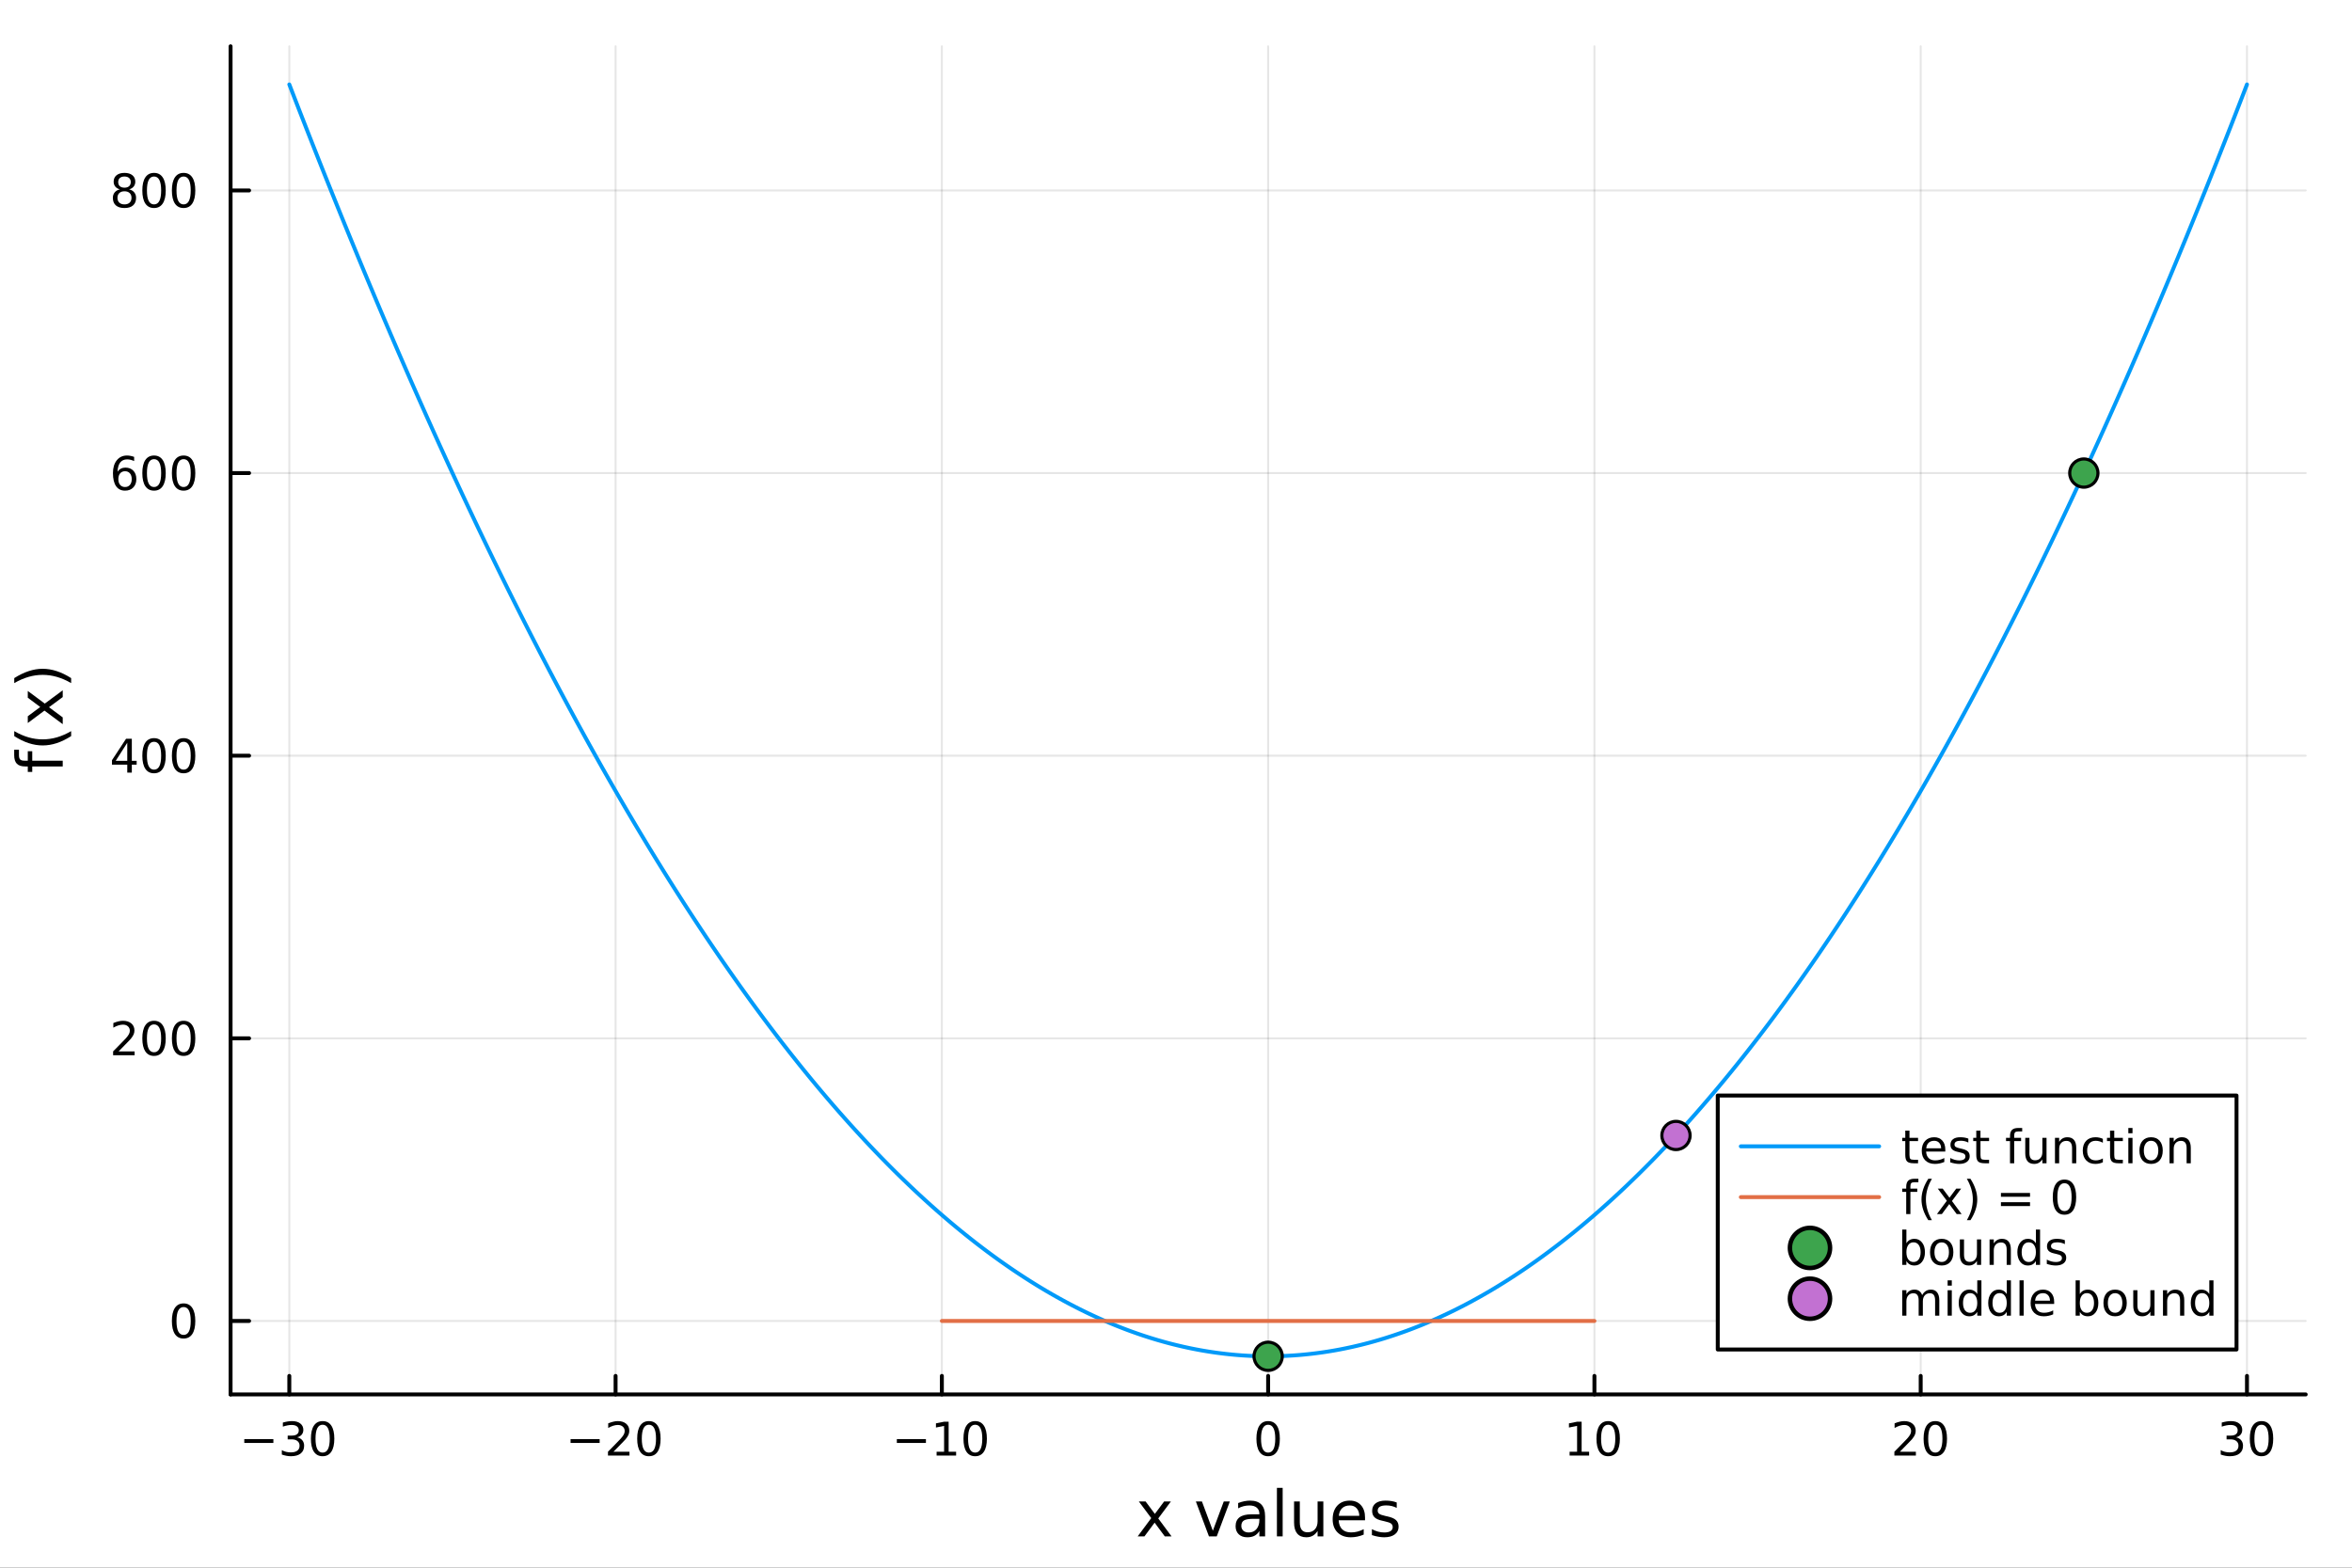 <?xml version="1.0" encoding="utf-8"?>
<svg xmlns="http://www.w3.org/2000/svg" xmlns:xlink="http://www.w3.org/1999/xlink" width="600" height="400" viewBox="0 0 2400 1600">
<rect x="0" y="0" width="2400" height="1600" fill="#333333" stroke="none"/>
<defs>
  <clipPath id="clip250">
    <rect x="0" y="0" width="2400" height="1600"/>
  </clipPath>
</defs>
<path clip-path="url(#clip250)" d="M0 1600 L2400 1600 L2400 0 L0 0  Z" fill="#ffffff" fill-rule="evenodd" fill-opacity="1"/>
<defs>
  <clipPath id="clip251">
    <rect x="480" y="0" width="1681" height="1600"/>
  </clipPath>
</defs>
<path clip-path="url(#clip250)" d="M235.283 1423.18 L2352.76 1423.18 L2352.76 47.244 L235.283 47.244  Z" fill="#ffffff" fill-rule="evenodd" fill-opacity="1"/>
<defs>
  <clipPath id="clip252">
    <rect x="235" y="47" width="2118" height="1377"/>
  </clipPath>
</defs>
<polyline clip-path="url(#clip252)" style="stroke:#000000; stroke-linecap:round; stroke-linejoin:round; stroke-width:2; stroke-opacity:0.1; fill:none" points="295.211,1423.18 295.211,47.244 "/>
<polyline clip-path="url(#clip252)" style="stroke:#000000; stroke-linecap:round; stroke-linejoin:round; stroke-width:2; stroke-opacity:0.1; fill:none" points="628.147,1423.18 628.147,47.244 "/>
<polyline clip-path="url(#clip252)" style="stroke:#000000; stroke-linecap:round; stroke-linejoin:round; stroke-width:2; stroke-opacity:0.1; fill:none" points="961.083,1423.18 961.083,47.244 "/>
<polyline clip-path="url(#clip252)" style="stroke:#000000; stroke-linecap:round; stroke-linejoin:round; stroke-width:2; stroke-opacity:0.1; fill:none" points="1294.02,1423.18 1294.02,47.244 "/>
<polyline clip-path="url(#clip252)" style="stroke:#000000; stroke-linecap:round; stroke-linejoin:round; stroke-width:2; stroke-opacity:0.1; fill:none" points="1626.96,1423.18 1626.96,47.244 "/>
<polyline clip-path="url(#clip252)" style="stroke:#000000; stroke-linecap:round; stroke-linejoin:round; stroke-width:2; stroke-opacity:0.1; fill:none" points="1959.89,1423.18 1959.89,47.244 "/>
<polyline clip-path="url(#clip252)" style="stroke:#000000; stroke-linecap:round; stroke-linejoin:round; stroke-width:2; stroke-opacity:0.1; fill:none" points="2292.83,1423.18 2292.83,47.244 "/>
<polyline clip-path="url(#clip252)" style="stroke:#000000; stroke-linecap:round; stroke-linejoin:round; stroke-width:2; stroke-opacity:0.1; fill:none" points="235.283,1348.18 2352.76,1348.18 "/>
<polyline clip-path="url(#clip252)" style="stroke:#000000; stroke-linecap:round; stroke-linejoin:round; stroke-width:2; stroke-opacity:0.1; fill:none" points="235.283,1059.73 2352.76,1059.73 "/>
<polyline clip-path="url(#clip252)" style="stroke:#000000; stroke-linecap:round; stroke-linejoin:round; stroke-width:2; stroke-opacity:0.1; fill:none" points="235.283,771.269 2352.76,771.269 "/>
<polyline clip-path="url(#clip252)" style="stroke:#000000; stroke-linecap:round; stroke-linejoin:round; stroke-width:2; stroke-opacity:0.1; fill:none" points="235.283,482.813 2352.76,482.813 "/>
<polyline clip-path="url(#clip252)" style="stroke:#000000; stroke-linecap:round; stroke-linejoin:round; stroke-width:2; stroke-opacity:0.1; fill:none" points="235.283,194.357 2352.76,194.357 "/>
<polyline clip-path="url(#clip250)" style="stroke:#000000; stroke-linecap:round; stroke-linejoin:round; stroke-width:4; stroke-opacity:1; fill:none" points="235.283,1423.18 2352.76,1423.18 "/>
<polyline clip-path="url(#clip250)" style="stroke:#000000; stroke-linecap:round; stroke-linejoin:round; stroke-width:4; stroke-opacity:1; fill:none" points="295.211,1423.18 295.211,1404.28 "/>
<polyline clip-path="url(#clip250)" style="stroke:#000000; stroke-linecap:round; stroke-linejoin:round; stroke-width:4; stroke-opacity:1; fill:none" points="628.147,1423.18 628.147,1404.28 "/>
<polyline clip-path="url(#clip250)" style="stroke:#000000; stroke-linecap:round; stroke-linejoin:round; stroke-width:4; stroke-opacity:1; fill:none" points="961.083,1423.18 961.083,1404.28 "/>
<polyline clip-path="url(#clip250)" style="stroke:#000000; stroke-linecap:round; stroke-linejoin:round; stroke-width:4; stroke-opacity:1; fill:none" points="1294.02,1423.18 1294.02,1404.28 "/>
<polyline clip-path="url(#clip250)" style="stroke:#000000; stroke-linecap:round; stroke-linejoin:round; stroke-width:4; stroke-opacity:1; fill:none" points="1626.96,1423.18 1626.96,1404.28 "/>
<polyline clip-path="url(#clip250)" style="stroke:#000000; stroke-linecap:round; stroke-linejoin:round; stroke-width:4; stroke-opacity:1; fill:none" points="1959.89,1423.18 1959.89,1404.28 "/>
<polyline clip-path="url(#clip250)" style="stroke:#000000; stroke-linecap:round; stroke-linejoin:round; stroke-width:4; stroke-opacity:1; fill:none" points="2292.83,1423.18 2292.83,1404.28 "/>
<path clip-path="url(#clip250)" d="M249.274 1468.75 L278.95 1468.75 L278.95 1472.69 L249.274 1472.69 L249.274 1468.75 Z" fill="#000000" fill-rule="nonzero" fill-opacity="1" /><path clip-path="url(#clip250)" d="M303.209 1466.95 Q306.565 1467.66 308.44 1469.93 Q310.339 1472.2 310.339 1475.53 Q310.339 1480.65 306.82 1483.45 Q303.302 1486.25 296.82 1486.25 Q294.644 1486.25 292.329 1485.81 Q290.038 1485.39 287.584 1484.54 L287.584 1480.02 Q289.528 1481.16 291.843 1481.74 Q294.158 1482.32 296.681 1482.32 Q301.079 1482.32 303.371 1480.58 Q305.686 1478.84 305.686 1475.53 Q305.686 1472.48 303.533 1470.77 Q301.403 1469.03 297.584 1469.03 L293.556 1469.03 L293.556 1465.19 L297.769 1465.19 Q301.218 1465.19 303.047 1463.82 Q304.876 1462.43 304.876 1459.84 Q304.876 1457.18 302.977 1455.77 Q301.103 1454.33 297.584 1454.33 Q295.663 1454.33 293.464 1454.75 Q291.265 1455.16 288.626 1456.04 L288.626 1451.88 Q291.288 1451.14 293.603 1450.77 Q295.94 1450.39 298.001 1450.39 Q303.325 1450.39 306.427 1452.83 Q309.528 1455.23 309.528 1459.35 Q309.528 1462.22 307.885 1464.21 Q306.241 1466.18 303.209 1466.95 Z" fill="#000000" fill-rule="nonzero" fill-opacity="1" /><path clip-path="url(#clip250)" d="M329.204 1454.1 Q325.593 1454.1 323.764 1457.66 Q321.959 1461.2 321.959 1468.33 Q321.959 1475.44 323.764 1479.01 Q325.593 1482.55 329.204 1482.55 Q332.838 1482.55 334.644 1479.01 Q336.473 1475.44 336.473 1468.33 Q336.473 1461.2 334.644 1457.66 Q332.838 1454.1 329.204 1454.1 M329.204 1450.39 Q335.014 1450.39 338.07 1455 Q341.149 1459.58 341.149 1468.33 Q341.149 1477.06 338.07 1481.67 Q335.014 1486.25 329.204 1486.25 Q323.394 1486.25 320.315 1481.67 Q317.26 1477.06 317.26 1468.33 Q317.26 1459.58 320.315 1455 Q323.394 1450.39 329.204 1450.39 Z" fill="#000000" fill-rule="nonzero" fill-opacity="1" /><path clip-path="url(#clip250)" d="M582.21 1468.75 L611.886 1468.75 L611.886 1472.69 L582.21 1472.69 L582.21 1468.75 Z" fill="#000000" fill-rule="nonzero" fill-opacity="1" /><path clip-path="url(#clip250)" d="M626.006 1481.64 L642.326 1481.64 L642.326 1485.58 L620.381 1485.58 L620.381 1481.64 Q623.043 1478.89 627.627 1474.26 Q632.233 1469.61 633.414 1468.27 Q635.659 1465.74 636.539 1464.01 Q637.441 1462.25 637.441 1460.56 Q637.441 1457.8 635.497 1456.07 Q633.576 1454.33 630.474 1454.33 Q628.275 1454.33 625.821 1455.09 Q623.39 1455.86 620.613 1457.41 L620.613 1452.69 Q623.437 1451.55 625.89 1450.97 Q628.344 1450.39 630.381 1450.39 Q635.751 1450.39 638.946 1453.08 Q642.14 1455.77 642.14 1460.26 Q642.14 1462.39 641.33 1464.31 Q640.543 1466.2 638.437 1468.8 Q637.858 1469.47 634.756 1472.69 Q631.654 1475.88 626.006 1481.64 Z" fill="#000000" fill-rule="nonzero" fill-opacity="1" /><path clip-path="url(#clip250)" d="M662.14 1454.1 Q658.529 1454.1 656.7 1457.66 Q654.895 1461.2 654.895 1468.33 Q654.895 1475.44 656.7 1479.01 Q658.529 1482.55 662.14 1482.55 Q665.774 1482.55 667.58 1479.01 Q669.409 1475.44 669.409 1468.33 Q669.409 1461.2 667.58 1457.66 Q665.774 1454.1 662.14 1454.1 M662.14 1450.39 Q667.95 1450.39 671.006 1455 Q674.085 1459.58 674.085 1468.33 Q674.085 1477.06 671.006 1481.67 Q667.95 1486.25 662.14 1486.25 Q656.33 1486.25 653.251 1481.67 Q650.196 1477.06 650.196 1468.33 Q650.196 1459.58 653.251 1455 Q656.33 1450.39 662.14 1450.39 Z" fill="#000000" fill-rule="nonzero" fill-opacity="1" /><path clip-path="url(#clip250)" d="M915.146 1468.75 L944.822 1468.75 L944.822 1472.69 L915.146 1472.69 L915.146 1468.75 Z" fill="#000000" fill-rule="nonzero" fill-opacity="1" /><path clip-path="url(#clip250)" d="M955.725 1481.64 L963.363 1481.64 L963.363 1455.28 L955.053 1456.95 L955.053 1452.69 L963.317 1451.02 L967.993 1451.02 L967.993 1481.64 L975.632 1481.64 L975.632 1485.58 L955.725 1485.58 L955.725 1481.64 Z" fill="#000000" fill-rule="nonzero" fill-opacity="1" /><path clip-path="url(#clip250)" d="M995.076 1454.1 Q991.465 1454.1 989.636 1457.66 Q987.831 1461.2 987.831 1468.33 Q987.831 1475.44 989.636 1479.01 Q991.465 1482.55 995.076 1482.55 Q998.71 1482.55 1000.52 1479.01 Q1002.34 1475.44 1002.34 1468.33 Q1002.34 1461.2 1000.52 1457.66 Q998.71 1454.1 995.076 1454.1 M995.076 1450.39 Q1000.89 1450.39 1003.94 1455 Q1007.02 1459.58 1007.02 1468.33 Q1007.02 1477.06 1003.94 1481.67 Q1000.89 1486.25 995.076 1486.25 Q989.266 1486.25 986.187 1481.67 Q983.132 1477.06 983.132 1468.33 Q983.132 1459.58 986.187 1455 Q989.266 1450.39 995.076 1450.39 Z" fill="#000000" fill-rule="nonzero" fill-opacity="1" /><path clip-path="url(#clip250)" d="M1294.02 1454.1 Q1290.41 1454.1 1288.58 1457.66 Q1286.77 1461.2 1286.77 1468.33 Q1286.77 1475.44 1288.58 1479.01 Q1290.41 1482.55 1294.02 1482.55 Q1297.65 1482.55 1299.46 1479.01 Q1301.29 1475.44 1301.29 1468.33 Q1301.29 1461.2 1299.46 1457.66 Q1297.65 1454.1 1294.02 1454.1 M1294.02 1450.39 Q1299.83 1450.39 1302.89 1455 Q1305.96 1459.58 1305.96 1468.33 Q1305.96 1477.06 1302.89 1481.67 Q1299.83 1486.25 1294.02 1486.25 Q1288.21 1486.25 1285.13 1481.67 Q1282.07 1477.06 1282.07 1468.33 Q1282.07 1459.58 1285.13 1455 Q1288.21 1450.39 1294.02 1450.39 Z" fill="#000000" fill-rule="nonzero" fill-opacity="1" /><path clip-path="url(#clip250)" d="M1601.64 1481.64 L1609.28 1481.64 L1609.28 1455.28 L1600.97 1456.95 L1600.97 1452.69 L1609.24 1451.02 L1613.91 1451.02 L1613.91 1481.64 L1621.55 1481.64 L1621.55 1485.58 L1601.64 1485.58 L1601.64 1481.64 Z" fill="#000000" fill-rule="nonzero" fill-opacity="1" /><path clip-path="url(#clip250)" d="M1640.99 1454.1 Q1637.38 1454.1 1635.55 1457.66 Q1633.75 1461.2 1633.75 1468.33 Q1633.75 1475.44 1635.55 1479.01 Q1637.38 1482.55 1640.99 1482.55 Q1644.63 1482.55 1646.43 1479.01 Q1648.26 1475.44 1648.26 1468.33 Q1648.26 1461.2 1646.43 1457.66 Q1644.63 1454.1 1640.99 1454.1 M1640.99 1450.39 Q1646.8 1450.39 1649.86 1455 Q1652.94 1459.58 1652.94 1468.33 Q1652.94 1477.06 1649.86 1481.67 Q1646.8 1486.25 1640.99 1486.25 Q1635.18 1486.25 1632.11 1481.67 Q1629.05 1477.06 1629.05 1468.33 Q1629.05 1459.58 1632.11 1455 Q1635.18 1450.39 1640.99 1450.39 Z" fill="#000000" fill-rule="nonzero" fill-opacity="1" /><path clip-path="url(#clip250)" d="M1938.66 1481.64 L1954.98 1481.64 L1954.98 1485.58 L1933.04 1485.58 L1933.04 1481.64 Q1935.7 1478.89 1940.29 1474.26 Q1944.89 1469.61 1946.07 1468.27 Q1948.32 1465.74 1949.2 1464.01 Q1950.1 1462.25 1950.1 1460.56 Q1950.1 1457.8 1948.16 1456.07 Q1946.23 1454.33 1943.13 1454.33 Q1940.93 1454.33 1938.48 1455.09 Q1936.05 1455.86 1933.27 1457.41 L1933.27 1452.69 Q1936.1 1451.55 1938.55 1450.97 Q1941 1450.39 1943.04 1450.39 Q1948.41 1450.39 1951.6 1453.08 Q1954.8 1455.77 1954.8 1460.26 Q1954.8 1462.39 1953.99 1464.31 Q1953.2 1466.2 1951.1 1468.8 Q1950.52 1469.47 1947.41 1472.69 Q1944.31 1475.88 1938.66 1481.64 Z" fill="#000000" fill-rule="nonzero" fill-opacity="1" /><path clip-path="url(#clip250)" d="M1974.8 1454.1 Q1971.19 1454.1 1969.36 1457.66 Q1967.55 1461.2 1967.55 1468.33 Q1967.55 1475.44 1969.36 1479.01 Q1971.19 1482.55 1974.8 1482.55 Q1978.43 1482.55 1980.24 1479.01 Q1982.07 1475.44 1982.07 1468.33 Q1982.07 1461.2 1980.24 1457.66 Q1978.43 1454.1 1974.8 1454.1 M1974.8 1450.39 Q1980.61 1450.39 1983.66 1455 Q1986.74 1459.58 1986.74 1468.33 Q1986.74 1477.06 1983.66 1481.67 Q1980.61 1486.25 1974.8 1486.25 Q1968.99 1486.25 1965.91 1481.67 Q1962.85 1477.06 1962.85 1468.33 Q1962.85 1459.58 1965.91 1455 Q1968.99 1450.39 1974.8 1450.39 Z" fill="#000000" fill-rule="nonzero" fill-opacity="1" /><path clip-path="url(#clip250)" d="M2281.67 1466.95 Q2285.03 1467.66 2286.9 1469.93 Q2288.8 1472.2 2288.8 1475.53 Q2288.8 1480.65 2285.28 1483.45 Q2281.76 1486.25 2275.28 1486.25 Q2273.11 1486.25 2270.79 1485.81 Q2268.5 1485.39 2266.05 1484.54 L2266.05 1480.02 Q2267.99 1481.16 2270.3 1481.74 Q2272.62 1482.32 2275.14 1482.32 Q2279.54 1482.32 2281.83 1480.58 Q2284.15 1478.84 2284.15 1475.53 Q2284.15 1472.48 2281.99 1470.77 Q2279.86 1469.03 2276.05 1469.03 L2272.02 1469.03 L2272.02 1465.19 L2276.23 1465.19 Q2279.68 1465.19 2281.51 1463.82 Q2283.34 1462.43 2283.34 1459.84 Q2283.34 1457.18 2281.44 1455.77 Q2279.56 1454.33 2276.05 1454.33 Q2274.12 1454.33 2271.92 1454.75 Q2269.73 1455.16 2267.09 1456.04 L2267.09 1451.88 Q2269.75 1451.14 2272.06 1450.77 Q2274.4 1450.39 2276.46 1450.39 Q2281.79 1450.39 2284.89 1452.83 Q2287.99 1455.23 2287.99 1459.35 Q2287.99 1462.22 2286.35 1464.21 Q2284.7 1466.18 2281.67 1466.95 Z" fill="#000000" fill-rule="nonzero" fill-opacity="1" /><path clip-path="url(#clip250)" d="M2307.67 1454.1 Q2304.05 1454.1 2302.23 1457.66 Q2300.42 1461.2 2300.42 1468.33 Q2300.42 1475.44 2302.23 1479.01 Q2304.05 1482.55 2307.67 1482.55 Q2311.3 1482.55 2313.11 1479.01 Q2314.93 1475.44 2314.93 1468.33 Q2314.93 1461.2 2313.11 1457.66 Q2311.3 1454.1 2307.67 1454.1 M2307.67 1450.39 Q2313.48 1450.39 2316.53 1455 Q2319.61 1459.58 2319.61 1468.33 Q2319.61 1477.06 2316.53 1481.67 Q2313.48 1486.25 2307.67 1486.25 Q2301.86 1486.25 2298.78 1481.67 Q2295.72 1477.06 2295.72 1468.33 Q2295.72 1459.58 2298.78 1455 Q2301.86 1450.39 2307.67 1450.39 Z" fill="#000000" fill-rule="nonzero" fill-opacity="1" /><path clip-path="url(#clip250)" d="M1194.79 1532.4 L1181.9 1549.74 L1195.46 1568.04 L1188.56 1568.04 L1178.18 1554.04 L1167.8 1568.04 L1160.9 1568.04 L1174.74 1549.39 L1162.07 1532.4 L1168.98 1532.4 L1178.43 1545.1 L1187.89 1532.4 L1194.79 1532.4 Z" fill="#000000" fill-rule="nonzero" fill-opacity="1" /><path clip-path="url(#clip250)" d="M1220.26 1532.4 L1226.46 1532.4 L1237.6 1562.31 L1248.74 1532.4 L1254.95 1532.4 L1241.58 1568.04 L1233.62 1568.04 L1220.26 1532.4 Z" fill="#000000" fill-rule="nonzero" fill-opacity="1" /><path clip-path="url(#clip250)" d="M1279.24 1550.12 Q1272.14 1550.12 1269.4 1551.75 Q1266.66 1553.37 1266.66 1557.29 Q1266.66 1560.4 1268.7 1562.25 Q1270.77 1564.07 1274.3 1564.07 Q1279.17 1564.07 1282.1 1560.63 Q1285.06 1557.16 1285.06 1551.43 L1285.06 1550.12 L1279.24 1550.12 M1290.92 1547.71 L1290.92 1568.04 L1285.06 1568.04 L1285.06 1562.63 Q1283.05 1565.88 1280.06 1567.44 Q1277.07 1568.97 1272.74 1568.97 Q1267.27 1568.97 1264.02 1565.91 Q1260.81 1562.82 1260.81 1557.67 Q1260.81 1551.65 1264.82 1548.6 Q1268.86 1545.54 1276.85 1545.54 L1285.06 1545.54 L1285.06 1544.97 Q1285.06 1540.93 1282.39 1538.73 Q1279.74 1536.5 1274.94 1536.5 Q1271.88 1536.5 1268.99 1537.23 Q1266.09 1537.97 1263.42 1539.43 L1263.42 1534.02 Q1266.63 1532.78 1269.65 1532.17 Q1272.68 1531.54 1275.54 1531.54 Q1283.28 1531.54 1287.1 1535.55 Q1290.92 1539.56 1290.92 1547.71 Z" fill="#000000" fill-rule="nonzero" fill-opacity="1" /><path clip-path="url(#clip250)" d="M1302.98 1518.52 L1308.84 1518.52 L1308.84 1568.04 L1302.98 1568.04 L1302.98 1518.52 Z" fill="#000000" fill-rule="nonzero" fill-opacity="1" /><path clip-path="url(#clip250)" d="M1320.48 1553.98 L1320.48 1532.4 L1326.34 1532.4 L1326.34 1553.75 Q1326.34 1558.81 1328.31 1561.36 Q1330.29 1563.87 1334.23 1563.87 Q1338.98 1563.87 1341.71 1560.85 Q1344.48 1557.83 1344.48 1552.61 L1344.48 1532.4 L1350.34 1532.4 L1350.34 1568.04 L1344.48 1568.04 L1344.48 1562.57 Q1342.35 1565.82 1339.52 1567.41 Q1336.72 1568.97 1332.99 1568.97 Q1326.85 1568.97 1323.67 1565.15 Q1320.48 1561.33 1320.48 1553.98 M1335.22 1531.54 L1335.22 1531.54 Z" fill="#000000" fill-rule="nonzero" fill-opacity="1" /><path clip-path="url(#clip250)" d="M1392.89 1548.76 L1392.89 1551.62 L1365.97 1551.62 Q1366.35 1557.67 1369.6 1560.85 Q1372.87 1564 1378.7 1564 Q1382.07 1564 1385.22 1563.17 Q1388.41 1562.35 1391.53 1560.69 L1391.53 1566.23 Q1388.38 1567.57 1385.06 1568.27 Q1381.75 1568.97 1378.35 1568.97 Q1369.82 1568.97 1364.82 1564 Q1359.86 1559.04 1359.86 1550.57 Q1359.86 1541.82 1364.57 1536.69 Q1369.31 1531.54 1377.33 1531.54 Q1384.52 1531.54 1388.69 1536.18 Q1392.89 1540.8 1392.89 1548.76 M1387.04 1547.04 Q1386.97 1542.23 1384.33 1539.37 Q1381.72 1536.5 1377.39 1536.5 Q1372.49 1536.5 1369.53 1539.27 Q1366.6 1542.04 1366.16 1547.07 L1387.04 1547.04 Z" fill="#000000" fill-rule="nonzero" fill-opacity="1" /><path clip-path="url(#clip250)" d="M1425.23 1533.45 L1425.23 1538.98 Q1422.75 1537.71 1420.08 1537.07 Q1417.4 1536.44 1414.54 1536.44 Q1410.18 1536.44 1407.98 1537.77 Q1405.82 1539.11 1405.82 1541.79 Q1405.82 1543.82 1407.38 1545 Q1408.94 1546.15 1413.65 1547.2 L1415.65 1547.64 Q1421.89 1548.98 1424.5 1551.43 Q1427.14 1553.85 1427.14 1558.21 Q1427.14 1563.17 1423.2 1566.07 Q1419.28 1568.97 1412.41 1568.97 Q1409.54 1568.97 1406.42 1568.39 Q1403.33 1567.85 1399.9 1566.74 L1399.9 1560.69 Q1403.14 1562.38 1406.29 1563.24 Q1409.45 1564.07 1412.53 1564.07 Q1416.67 1564.07 1418.9 1562.66 Q1421.13 1561.23 1421.13 1558.65 Q1421.13 1556.27 1419.5 1554.99 Q1417.91 1553.72 1412.47 1552.54 L1410.43 1552.07 Q1404.99 1550.92 1402.57 1548.56 Q1400.15 1546.18 1400.15 1542.04 Q1400.15 1537.01 1403.72 1534.27 Q1407.28 1531.54 1413.84 1531.54 Q1417.08 1531.54 1419.95 1532.01 Q1422.81 1532.49 1425.23 1533.45 Z" fill="#000000" fill-rule="nonzero" fill-opacity="1" /><polyline clip-path="url(#clip250)" style="stroke:#000000; stroke-linecap:round; stroke-linejoin:round; stroke-width:4; stroke-opacity:1; fill:none" points="235.283,1423.18 235.283,47.244 "/>
<polyline clip-path="url(#clip250)" style="stroke:#000000; stroke-linecap:round; stroke-linejoin:round; stroke-width:4; stroke-opacity:1; fill:none" points="235.283,1348.18 254.18,1348.18 "/>
<polyline clip-path="url(#clip250)" style="stroke:#000000; stroke-linecap:round; stroke-linejoin:round; stroke-width:4; stroke-opacity:1; fill:none" points="235.283,1059.73 254.18,1059.73 "/>
<polyline clip-path="url(#clip250)" style="stroke:#000000; stroke-linecap:round; stroke-linejoin:round; stroke-width:4; stroke-opacity:1; fill:none" points="235.283,771.269 254.18,771.269 "/>
<polyline clip-path="url(#clip250)" style="stroke:#000000; stroke-linecap:round; stroke-linejoin:round; stroke-width:4; stroke-opacity:1; fill:none" points="235.283,482.813 254.18,482.813 "/>
<polyline clip-path="url(#clip250)" style="stroke:#000000; stroke-linecap:round; stroke-linejoin:round; stroke-width:4; stroke-opacity:1; fill:none" points="235.283,194.357 254.18,194.357 "/>
<path clip-path="url(#clip250)" d="M187.338 1333.98 Q183.727 1333.98 181.899 1337.54 Q180.093 1341.09 180.093 1348.22 Q180.093 1355.32 181.899 1358.89 Q183.727 1362.43 187.338 1362.43 Q190.973 1362.43 192.778 1358.89 Q194.607 1355.32 194.607 1348.22 Q194.607 1341.09 192.778 1337.54 Q190.973 1333.98 187.338 1333.98 M187.338 1330.28 Q193.149 1330.28 196.204 1334.88 Q199.283 1339.47 199.283 1348.22 Q199.283 1356.94 196.204 1361.55 Q193.149 1366.13 187.338 1366.13 Q181.528 1366.13 178.45 1361.55 Q175.394 1356.94 175.394 1348.22 Q175.394 1339.47 178.45 1334.88 Q181.528 1330.28 187.338 1330.28 Z" fill="#000000" fill-rule="nonzero" fill-opacity="1" /><path clip-path="url(#clip250)" d="M121.043 1073.07 L137.362 1073.07 L137.362 1077.01 L115.418 1077.01 L115.418 1073.07 Q118.08 1070.32 122.663 1065.69 Q127.269 1061.03 128.45 1059.69 Q130.695 1057.17 131.575 1055.43 Q132.478 1053.67 132.478 1051.98 Q132.478 1049.23 130.533 1047.49 Q128.612 1045.76 125.51 1045.76 Q123.311 1045.76 120.857 1046.52 Q118.427 1047.28 115.649 1048.83 L115.649 1044.11 Q118.473 1042.98 120.927 1042.4 Q123.38 1041.82 125.418 1041.82 Q130.788 1041.82 133.982 1044.51 Q137.177 1047.19 137.177 1051.68 Q137.177 1053.81 136.367 1055.73 Q135.579 1057.63 133.473 1060.22 Q132.894 1060.89 129.792 1064.11 Q126.691 1067.31 121.043 1073.07 Z" fill="#000000" fill-rule="nonzero" fill-opacity="1" /><path clip-path="url(#clip250)" d="M157.177 1045.52 Q153.566 1045.52 151.737 1049.09 Q149.931 1052.63 149.931 1059.76 Q149.931 1066.87 151.737 1070.43 Q153.566 1073.97 157.177 1073.97 Q160.811 1073.97 162.616 1070.43 Q164.445 1066.87 164.445 1059.76 Q164.445 1052.63 162.616 1049.09 Q160.811 1045.52 157.177 1045.52 M157.177 1041.82 Q162.987 1041.82 166.042 1046.43 Q169.121 1051.01 169.121 1059.76 Q169.121 1068.49 166.042 1073.09 Q162.987 1077.68 157.177 1077.68 Q151.366 1077.68 148.288 1073.09 Q145.232 1068.49 145.232 1059.76 Q145.232 1051.01 148.288 1046.43 Q151.366 1041.82 157.177 1041.82 Z" fill="#000000" fill-rule="nonzero" fill-opacity="1" /><path clip-path="url(#clip250)" d="M187.338 1045.52 Q183.727 1045.52 181.899 1049.09 Q180.093 1052.63 180.093 1059.76 Q180.093 1066.87 181.899 1070.43 Q183.727 1073.97 187.338 1073.97 Q190.973 1073.97 192.778 1070.43 Q194.607 1066.87 194.607 1059.76 Q194.607 1052.63 192.778 1049.09 Q190.973 1045.52 187.338 1045.52 M187.338 1041.82 Q193.149 1041.82 196.204 1046.43 Q199.283 1051.01 199.283 1059.76 Q199.283 1068.49 196.204 1073.09 Q193.149 1077.68 187.338 1077.68 Q181.528 1077.68 178.45 1073.09 Q175.394 1068.49 175.394 1059.76 Q175.394 1051.01 178.45 1046.43 Q181.528 1041.82 187.338 1041.82 Z" fill="#000000" fill-rule="nonzero" fill-opacity="1" /><path clip-path="url(#clip250)" d="M129.862 758.063 L118.056 776.512 L129.862 776.512 L129.862 758.063 M128.635 753.989 L134.515 753.989 L134.515 776.512 L139.445 776.512 L139.445 780.401 L134.515 780.401 L134.515 788.549 L129.862 788.549 L129.862 780.401 L114.26 780.401 L114.26 775.887 L128.635 753.989 Z" fill="#000000" fill-rule="nonzero" fill-opacity="1" /><path clip-path="url(#clip250)" d="M157.177 757.068 Q153.566 757.068 151.737 760.632 Q149.931 764.174 149.931 771.304 Q149.931 778.41 151.737 781.975 Q153.566 785.517 157.177 785.517 Q160.811 785.517 162.616 781.975 Q164.445 778.41 164.445 771.304 Q164.445 764.174 162.616 760.632 Q160.811 757.068 157.177 757.068 M157.177 753.364 Q162.987 753.364 166.042 757.97 Q169.121 762.554 169.121 771.304 Q169.121 780.031 166.042 784.637 Q162.987 789.22 157.177 789.22 Q151.366 789.22 148.288 784.637 Q145.232 780.031 145.232 771.304 Q145.232 762.554 148.288 757.97 Q151.366 753.364 157.177 753.364 Z" fill="#000000" fill-rule="nonzero" fill-opacity="1" /><path clip-path="url(#clip250)" d="M187.338 757.068 Q183.727 757.068 181.899 760.632 Q180.093 764.174 180.093 771.304 Q180.093 778.41 181.899 781.975 Q183.727 785.517 187.338 785.517 Q190.973 785.517 192.778 781.975 Q194.607 778.41 194.607 771.304 Q194.607 764.174 192.778 760.632 Q190.973 757.068 187.338 757.068 M187.338 753.364 Q193.149 753.364 196.204 757.97 Q199.283 762.554 199.283 771.304 Q199.283 780.031 196.204 784.637 Q193.149 789.22 187.338 789.22 Q181.528 789.22 178.45 784.637 Q175.394 780.031 175.394 771.304 Q175.394 762.554 178.45 757.97 Q181.528 753.364 187.338 753.364 Z" fill="#000000" fill-rule="nonzero" fill-opacity="1" /><path clip-path="url(#clip250)" d="M127.593 480.949 Q124.445 480.949 122.593 483.102 Q120.765 485.255 120.765 489.005 Q120.765 492.732 122.593 494.908 Q124.445 497.06 127.593 497.06 Q130.742 497.06 132.57 494.908 Q134.422 492.732 134.422 489.005 Q134.422 485.255 132.57 483.102 Q130.742 480.949 127.593 480.949 M136.876 466.297 L136.876 470.556 Q135.117 469.723 133.311 469.283 Q131.529 468.843 129.769 468.843 Q125.14 468.843 122.686 471.968 Q120.255 475.093 119.908 481.412 Q121.274 479.399 123.334 478.334 Q125.394 477.246 127.871 477.246 Q133.08 477.246 136.089 480.417 Q139.121 483.565 139.121 489.005 Q139.121 494.329 135.973 497.547 Q132.825 500.764 127.593 500.764 Q121.598 500.764 118.427 496.181 Q115.256 491.574 115.256 482.848 Q115.256 474.653 119.144 469.792 Q123.033 464.908 129.584 464.908 Q131.343 464.908 133.126 465.255 Q134.931 465.602 136.876 466.297 Z" fill="#000000" fill-rule="nonzero" fill-opacity="1" /><path clip-path="url(#clip250)" d="M157.177 468.612 Q153.566 468.612 151.737 472.176 Q149.931 475.718 149.931 482.848 Q149.931 489.954 151.737 493.519 Q153.566 497.06 157.177 497.06 Q160.811 497.06 162.616 493.519 Q164.445 489.954 164.445 482.848 Q164.445 475.718 162.616 472.176 Q160.811 468.612 157.177 468.612 M157.177 464.908 Q162.987 464.908 166.042 469.514 Q169.121 474.098 169.121 482.848 Q169.121 491.574 166.042 496.181 Q162.987 500.764 157.177 500.764 Q151.366 500.764 148.288 496.181 Q145.232 491.574 145.232 482.848 Q145.232 474.098 148.288 469.514 Q151.366 464.908 157.177 464.908 Z" fill="#000000" fill-rule="nonzero" fill-opacity="1" /><path clip-path="url(#clip250)" d="M187.338 468.612 Q183.727 468.612 181.899 472.176 Q180.093 475.718 180.093 482.848 Q180.093 489.954 181.899 493.519 Q183.727 497.06 187.338 497.06 Q190.973 497.06 192.778 493.519 Q194.607 489.954 194.607 482.848 Q194.607 475.718 192.778 472.176 Q190.973 468.612 187.338 468.612 M187.338 464.908 Q193.149 464.908 196.204 469.514 Q199.283 474.098 199.283 482.848 Q199.283 491.574 196.204 496.181 Q193.149 500.764 187.338 500.764 Q181.528 500.764 178.45 496.181 Q175.394 491.574 175.394 482.848 Q175.394 474.098 178.45 469.514 Q181.528 464.908 187.338 464.908 Z" fill="#000000" fill-rule="nonzero" fill-opacity="1" /><path clip-path="url(#clip250)" d="M127.015 195.225 Q123.681 195.225 121.76 197.007 Q119.862 198.79 119.862 201.915 Q119.862 205.04 121.76 206.822 Q123.681 208.604 127.015 208.604 Q130.348 208.604 132.269 206.822 Q134.191 205.016 134.191 201.915 Q134.191 198.79 132.269 197.007 Q130.371 195.225 127.015 195.225 M122.339 193.234 Q119.33 192.493 117.64 190.433 Q115.973 188.373 115.973 185.41 Q115.973 181.267 118.913 178.859 Q121.876 176.452 127.015 176.452 Q132.177 176.452 135.117 178.859 Q138.056 181.267 138.056 185.41 Q138.056 188.373 136.367 190.433 Q134.7 192.493 131.714 193.234 Q135.093 194.021 136.968 196.313 Q138.867 198.604 138.867 201.915 Q138.867 206.938 135.788 209.623 Q132.732 212.308 127.015 212.308 Q121.297 212.308 118.218 209.623 Q115.163 206.938 115.163 201.915 Q115.163 198.604 117.061 196.313 Q118.959 194.021 122.339 193.234 M120.626 185.85 Q120.626 188.535 122.293 190.04 Q123.982 191.544 127.015 191.544 Q130.024 191.544 131.714 190.04 Q133.427 188.535 133.427 185.85 Q133.427 183.165 131.714 181.66 Q130.024 180.155 127.015 180.155 Q123.982 180.155 122.293 181.66 Q120.626 183.165 120.626 185.85 Z" fill="#000000" fill-rule="nonzero" fill-opacity="1" /><path clip-path="url(#clip250)" d="M157.177 180.155 Q153.566 180.155 151.737 183.72 Q149.931 187.262 149.931 194.391 Q149.931 201.498 151.737 205.063 Q153.566 208.604 157.177 208.604 Q160.811 208.604 162.616 205.063 Q164.445 201.498 164.445 194.391 Q164.445 187.262 162.616 183.72 Q160.811 180.155 157.177 180.155 M157.177 176.452 Q162.987 176.452 166.042 181.058 Q169.121 185.641 169.121 194.391 Q169.121 203.118 166.042 207.725 Q162.987 212.308 157.177 212.308 Q151.366 212.308 148.288 207.725 Q145.232 203.118 145.232 194.391 Q145.232 185.641 148.288 181.058 Q151.366 176.452 157.177 176.452 Z" fill="#000000" fill-rule="nonzero" fill-opacity="1" /><path clip-path="url(#clip250)" d="M187.338 180.155 Q183.727 180.155 181.899 183.72 Q180.093 187.262 180.093 194.391 Q180.093 201.498 181.899 205.063 Q183.727 208.604 187.338 208.604 Q190.973 208.604 192.778 205.063 Q194.607 201.498 194.607 194.391 Q194.607 187.262 192.778 183.72 Q190.973 180.155 187.338 180.155 M187.338 176.452 Q193.149 176.452 196.204 181.058 Q199.283 185.641 199.283 194.391 Q199.283 203.118 196.204 207.725 Q193.149 212.308 187.338 212.308 Q181.528 212.308 178.45 207.725 Q175.394 203.118 175.394 194.391 Q175.394 185.641 178.45 181.058 Q181.528 176.452 187.338 176.452 Z" fill="#000000" fill-rule="nonzero" fill-opacity="1" /><path clip-path="url(#clip250)" d="M14.479 765.163 L19.349 765.163 L19.349 770.764 Q19.349 773.915 20.622 775.157 Q21.895 776.366 25.205 776.366 L28.356 776.366 L28.356 766.722 L32.908 766.722 L32.908 776.366 L64.004 776.366 L64.004 782.255 L32.908 782.255 L32.908 787.856 L28.356 787.856 L28.356 782.255 L25.874 782.255 Q19.922 782.255 17.216 779.485 Q14.479 776.716 14.479 770.701 L14.479 765.163 Z" fill="#000000" fill-rule="nonzero" fill-opacity="1" /><path clip-path="url(#clip250)" d="M14.543 746.193 Q21.863 750.458 29.025 752.527 Q36.186 754.596 43.538 754.596 Q50.891 754.596 58.116 752.527 Q65.309 750.426 72.598 746.193 L72.598 751.285 Q65.118 756.06 57.893 758.447 Q50.668 760.802 43.538 760.802 Q36.441 760.802 29.247 758.447 Q22.054 756.091 14.543 751.285 L14.543 746.193 Z" fill="#000000" fill-rule="nonzero" fill-opacity="1" /><path clip-path="url(#clip250)" d="M28.356 705.198 L45.703 718.088 L64.004 704.529 L64.004 711.436 L50 721.812 L64.004 732.188 L64.004 739.095 L45.353 725.25 L28.356 737.917 L28.356 731.011 L41.056 721.558 L28.356 712.104 L28.356 705.198 Z" fill="#000000" fill-rule="nonzero" fill-opacity="1" /><path clip-path="url(#clip250)" d="M14.543 697.177 L14.543 692.084 Q22.054 687.31 29.247 684.955 Q36.441 682.568 43.538 682.568 Q50.668 682.568 57.893 684.955 Q65.118 687.31 72.598 692.084 L72.598 697.177 Q65.309 692.944 58.116 690.875 Q50.891 688.774 43.538 688.774 Q36.186 688.774 29.025 690.875 Q21.863 692.944 14.543 697.177 Z" fill="#000000" fill-rule="nonzero" fill-opacity="1" /><polyline clip-path="url(#clip252)" style="stroke:#009af9; stroke-linecap:round; stroke-linejoin:round; stroke-width:4; stroke-opacity:1; fill:none" points="295.211,86.186 298.541,94.825 301.87,103.435 305.199,112.017 308.529,120.57 311.858,129.094 315.187,137.589 318.517,146.055 321.846,154.492 325.176,162.901 328.505,171.28 331.834,179.631 335.164,187.953 338.493,196.246 341.822,204.51 345.152,212.746 348.481,220.952 351.81,229.13 355.14,237.279 358.469,245.399 361.799,253.49 365.128,261.553 368.457,269.586 371.787,277.591 375.116,285.567 378.445,293.514 381.775,301.432 385.104,309.321 388.433,317.181 391.763,325.013 395.092,332.816 398.421,340.59 401.751,348.335 405.08,356.051 408.41,363.738 411.739,371.397 415.068,379.026 418.398,386.627 421.727,394.199 425.056,401.742 428.386,409.257 431.715,416.742 435.044,424.199 438.374,431.626 441.703,439.025 445.033,446.395 448.362,453.736 451.691,461.049 455.021,468.332 458.35,475.587 461.679,482.813 465.009,490.01 468.338,497.178 471.667,504.317 474.997,511.428 478.326,518.509 481.656,525.562 484.985,532.586 488.314,539.581 491.644,546.547 494.973,553.485 498.302,560.393 501.632,567.273 504.961,574.124 508.29,580.946 511.62,587.739 514.949,594.503 518.278,601.239 521.608,607.945 524.937,614.623 528.267,621.272 531.596,627.892 534.925,634.483 538.255,641.045 541.584,647.579 544.913,654.084 548.243,660.56 551.572,667.007 554.901,673.425 558.231,679.814 561.56,686.174 564.89,692.506 568.219,698.809 571.548,705.083 574.878,711.328 578.207,717.544 581.536,723.731 584.866,729.89 588.195,736.02 591.524,742.12 594.854,748.192 598.183,754.236 601.512,760.25 604.842,766.235 608.171,772.192 611.501,778.12 614.83,784.019 618.159,789.889 621.489,795.73 624.818,801.542 628.147,807.326 631.477,813.081 634.806,818.807 638.135,824.504 641.465,830.172 644.794,835.811 648.124,841.422 651.453,847.003 654.782,852.556 658.112,858.08 661.441,863.575 664.77,869.041 668.1,874.479 671.429,879.887 674.758,885.267 678.088,890.618 681.417,895.94 684.746,901.233 688.076,906.497 691.405,911.733 694.735,916.939 698.064,922.117 701.393,927.266 704.723,932.386 708.052,937.477 711.381,942.54 714.711,947.573 718.04,952.578 721.369,957.554 724.699,962.501 728.028,967.419 731.358,972.308 734.687,977.169 738.016,982.001 741.346,986.803 744.675,991.577 748.004,996.322 751.334,1001.04 754.663,1005.73 757.992,1010.38 761.322,1015.01 764.651,1019.62 767.98,1024.19 771.31,1028.73 774.639,1033.24 777.969,1037.73 781.298,1042.19 784.627,1046.61 787.957,1051.01 791.286,1055.38 794.615,1059.73 797.945,1064.04 801.274,1068.32 804.603,1072.58 807.933,1076.8 811.262,1081 814.592,1085.17 817.921,1089.31 821.25,1093.42 824.58,1097.5 827.909,1101.55 831.238,1105.58 834.568,1109.57 837.897,1113.54 841.226,1117.47 844.556,1121.38 847.885,1125.26 851.214,1129.11 854.544,1132.94 857.873,1136.73 861.203,1140.49 864.532,1144.23 867.861,1147.94 871.191,1151.61 874.52,1155.26 877.849,1158.88 881.179,1162.47 884.508,1166.04 887.837,1169.57 891.167,1173.07 894.496,1176.55 897.826,1180 901.155,1183.42 904.484,1186.8 907.814,1190.16 911.143,1193.5 914.472,1196.8 917.802,1200.07 921.131,1203.32 924.46,1206.53 927.79,1209.72 931.119,1212.88 934.448,1216.01 937.778,1219.11 941.107,1222.18 944.437,1225.23 947.766,1228.24 951.095,1231.23 954.425,1234.18 957.754,1237.11 961.083,1240.01 964.413,1242.88 967.742,1245.72 971.071,1248.53 974.401,1251.32 977.73,1254.07 981.06,1256.8 984.389,1259.5 987.718,1262.16 991.048,1264.8 994.377,1267.41 997.706,1270 1001.04,1272.55 1004.37,1275.07 1007.69,1277.57 1011.02,1280.03 1014.35,1282.47 1017.68,1284.88 1021.01,1287.26 1024.34,1289.61 1027.67,1291.93 1031,1294.23 1034.33,1296.49 1037.66,1298.73 1040.99,1300.93 1044.32,1303.11 1047.65,1305.26 1050.98,1307.38 1054.31,1309.47 1057.63,1311.53 1060.96,1313.57 1064.29,1315.57 1067.62,1317.55 1070.95,1319.49 1074.28,1321.41 1077.61,1323.3 1080.94,1325.16 1084.27,1326.99 1087.6,1328.8 1090.93,1330.57 1094.26,1332.32 1097.59,1334.03 1100.92,1335.72 1104.25,1337.38 1107.58,1339.01 1110.9,1340.61 1114.23,1342.18 1117.56,1343.72 1120.89,1345.24 1124.22,1346.72 1127.55,1348.18 1130.88,1349.61 1134.21,1351.01 1137.54,1352.38 1140.87,1353.72 1144.2,1355.03 1147.53,1356.32 1150.86,1357.57 1154.19,1358.8 1157.52,1359.99 1160.84,1361.16 1164.17,1362.3 1167.5,1363.41 1170.83,1364.49 1174.16,1365.55 1177.49,1366.57 1180.82,1367.57 1184.15,1368.53 1187.48,1369.47 1190.81,1370.38 1194.14,1371.26 1197.47,1372.11 1200.8,1372.93 1204.13,1373.72 1207.46,1374.49 1210.79,1375.22 1214.11,1375.93 1217.44,1376.61 1220.77,1377.26 1224.1,1377.88 1227.43,1378.47 1230.76,1379.03 1234.09,1379.57 1237.42,1380.07 1240.75,1380.55 1244.08,1380.99 1247.41,1381.41 1250.74,1381.8 1254.07,1382.16 1257.4,1382.49 1260.73,1382.8 1264.06,1383.07 1267.38,1383.32 1270.71,1383.53 1274.04,1383.72 1277.37,1383.88 1280.7,1384.01 1284.03,1384.11 1287.36,1384.18 1290.69,1384.22 1294.02,1384.24 1297.35,1384.22 1300.68,1384.18 1304.01,1384.11 1307.34,1384.01 1310.67,1383.88 1314,1383.72 1317.32,1383.53 1320.65,1383.32 1323.98,1383.07 1327.31,1382.8 1330.64,1382.49 1333.97,1382.16 1337.3,1381.8 1340.63,1381.41 1343.96,1380.99 1347.29,1380.55 1350.62,1380.07 1353.95,1379.57 1357.28,1379.03 1360.61,1378.47 1363.94,1377.88 1367.27,1377.26 1370.59,1376.61 1373.92,1375.93 1377.25,1375.22 1380.58,1374.49 1383.91,1373.72 1387.24,1372.93 1390.57,1372.11 1393.9,1371.26 1397.23,1370.38 1400.56,1369.47 1403.89,1368.53 1407.22,1367.57 1410.55,1366.57 1413.88,1365.55 1417.21,1364.49 1420.54,1363.41 1423.86,1362.3 1427.19,1361.16 1430.52,1359.99 1433.85,1358.8 1437.18,1357.57 1440.51,1356.32 1443.84,1355.03 1447.17,1353.72 1450.5,1352.38 1453.83,1351.01 1457.16,1349.61 1460.49,1348.18 1463.82,1346.72 1467.15,1345.24 1470.48,1343.72 1473.8,1342.18 1477.13,1340.61 1480.46,1339.01 1483.79,1337.38 1487.12,1335.72 1490.45,1334.03 1493.78,1332.32 1497.11,1330.57 1500.44,1328.8 1503.77,1326.99 1507.1,1325.16 1510.43,1323.3 1513.76,1321.41 1517.09,1319.49 1520.42,1317.55 1523.75,1315.57 1527.07,1313.57 1530.4,1311.53 1533.73,1309.47 1537.06,1307.38 1540.39,1305.26 1543.72,1303.11 1547.05,1300.93 1550.38,1298.73 1553.71,1296.49 1557.04,1294.23 1560.37,1291.93 1563.7,1289.61 1567.03,1287.26 1570.36,1284.88 1573.69,1282.47 1577.01,1280.03 1580.34,1277.57 1583.67,1275.07 1587,1272.55 1590.33,1270 1593.66,1267.41 1596.99,1264.8 1600.32,1262.16 1603.65,1259.5 1606.98,1256.8 1610.31,1254.07 1613.64,1251.32 1616.97,1248.53 1620.3,1245.72 1623.63,1242.88 1626.96,1240.01 1630.28,1237.11 1633.61,1234.18 1636.94,1231.23 1640.27,1228.24 1643.6,1225.23 1646.93,1222.18 1650.26,1219.11 1653.59,1216.01 1656.92,1212.88 1660.25,1209.72 1663.58,1206.53 1666.91,1203.32 1670.24,1200.07 1673.57,1196.8 1676.9,1193.5 1680.23,1190.16 1683.55,1186.8 1686.88,1183.42 1690.21,1180 1693.54,1176.55 1696.87,1173.07 1700.2,1169.57 1703.53,1166.04 1706.86,1162.47 1710.19,1158.88 1713.52,1155.26 1716.85,1151.61 1720.18,1147.94 1723.51,1144.23 1726.84,1140.49 1730.17,1136.73 1733.49,1132.94 1736.82,1129.11 1740.15,1125.26 1743.48,1121.38 1746.81,1117.47 1750.14,1113.54 1753.47,1109.57 1756.8,1105.58 1760.13,1101.55 1763.46,1097.5 1766.79,1093.42 1770.12,1089.31 1773.45,1085.17 1776.78,1081 1780.11,1076.8 1783.44,1072.58 1786.76,1068.32 1790.09,1064.04 1793.42,1059.73 1796.75,1055.38 1800.08,1051.01 1803.41,1046.61 1806.74,1042.19 1810.07,1037.73 1813.4,1033.24 1816.73,1028.73 1820.06,1024.19 1823.39,1019.62 1826.72,1015.01 1830.05,1010.38 1833.38,1005.73 1836.71,1001.04 1840.03,996.322 1843.36,991.577 1846.69,986.803 1850.02,982.001 1853.35,977.169 1856.68,972.308 1860.01,967.419 1863.34,962.501 1866.67,957.554 1870,952.578 1873.33,947.573 1876.66,942.54 1879.99,937.477 1883.32,932.386 1886.65,927.266 1889.97,922.117 1893.3,916.939 1896.63,911.733 1899.96,906.497 1903.29,901.233 1906.62,895.94 1909.95,890.618 1913.28,885.267 1916.61,879.887 1919.94,874.479 1923.27,869.041 1926.6,863.575 1929.93,858.08 1933.26,852.556 1936.59,847.003 1939.92,841.422 1943.24,835.811 1946.57,830.172 1949.9,824.504 1953.23,818.807 1956.56,813.081 1959.89,807.326 1963.22,801.542 1966.55,795.73 1969.88,789.889 1973.21,784.019 1976.54,778.12 1979.87,772.192 1983.2,766.235 1986.53,760.25 1989.86,754.236 1993.19,748.192 1996.51,742.12 1999.84,736.02 2003.17,729.89 2006.5,723.731 2009.83,717.544 2013.16,711.328 2016.49,705.083 2019.82,698.809 2023.15,692.506 2026.48,686.174 2029.81,679.814 2033.14,673.425 2036.47,667.007 2039.8,660.56 2043.13,654.084 2046.45,647.579 2049.78,641.045 2053.11,634.483 2056.44,627.892 2059.77,621.272 2063.1,614.623 2066.43,607.945 2069.76,601.239 2073.09,594.503 2076.42,587.739 2079.75,580.946 2083.08,574.124 2086.41,567.273 2089.74,560.393 2093.07,553.485 2096.4,546.547 2099.72,539.581 2103.05,532.586 2106.38,525.562 2109.71,518.509 2113.04,511.428 2116.37,504.317 2119.7,497.178 2123.03,490.01 2126.36,482.813 2129.69,475.587 2133.02,468.332 2136.35,461.049 2139.68,453.736 2143.01,446.395 2146.34,439.025 2149.66,431.626 2152.99,424.199 2156.32,416.742 2159.65,409.257 2162.98,401.742 2166.31,394.199 2169.64,386.627 2172.97,379.026 2176.3,371.397 2179.63,363.738 2182.96,356.051 2186.29,348.335 2189.62,340.59 2192.95,332.816 2196.28,325.013 2199.61,317.181 2202.93,309.321 2206.26,301.432 2209.59,293.514 2212.92,285.567 2216.25,277.591 2219.58,269.586 2222.91,261.553 2226.24,253.49 2229.57,245.399 2232.9,237.279 2236.23,229.13 2239.56,220.952 2242.89,212.746 2246.22,204.51 2249.55,196.246 2252.88,187.953 2256.2,179.631 2259.53,171.28 2262.86,162.901 2266.19,154.492 2269.52,146.055 2272.85,137.589 2276.18,129.094 2279.51,120.57 2282.84,112.017 2286.17,103.435 2289.5,94.825 2292.83,86.186 "/>
<polyline clip-path="url(#clip252)" style="stroke:#e26f46; stroke-linecap:round; stroke-linejoin:round; stroke-width:4; stroke-opacity:1; fill:none" points="961.083,1348.18 1626.96,1348.18 "/>
<circle clip-path="url(#clip252)" cx="1294.02" cy="1384.24" r="14.4" fill="#3da44d" fill-rule="evenodd" fill-opacity="1" stroke="#000000" stroke-opacity="1" stroke-width="3.2"/>
<circle clip-path="url(#clip252)" cx="2126.36" cy="482.813" r="14.4" fill="#3da44d" fill-rule="evenodd" fill-opacity="1" stroke="#000000" stroke-opacity="1" stroke-width="3.2"/>
<circle clip-path="url(#clip252)" cx="1710.19" cy="1158.88" r="14.4" fill="#c271d2" fill-rule="evenodd" fill-opacity="1" stroke="#000000" stroke-opacity="1" stroke-width="3.2"/>
<path clip-path="url(#clip250)" d="M1752.81 1377.32 L2282.17 1377.32 L2282.17 1118.12 L1752.81 1118.12  Z" fill="#ffffff" fill-rule="evenodd" fill-opacity="1"/>
<polyline clip-path="url(#clip250)" style="stroke:#000000; stroke-linecap:round; stroke-linejoin:round; stroke-width:4; stroke-opacity:1; fill:none" points="1752.81,1377.32 2282.17,1377.32 2282.17,1118.12 1752.81,1118.12 1752.81,1377.32 "/>
<polyline clip-path="url(#clip250)" style="stroke:#009af9; stroke-linecap:round; stroke-linejoin:round; stroke-width:4; stroke-opacity:1; fill:none" points="1776.34,1169.96 1917.5,1169.96 "/>
<path clip-path="url(#clip250)" d="M1948.44 1153.95 L1948.44 1161.31 L1957.21 1161.31 L1957.21 1164.62 L1948.44 1164.62 L1948.44 1178.69 Q1948.44 1181.86 1949.3 1182.77 Q1950.18 1183.67 1952.84 1183.67 L1957.21 1183.67 L1957.21 1187.24 L1952.84 1187.24 Q1947.91 1187.24 1946.03 1185.41 Q1944.16 1183.55 1944.16 1178.69 L1944.16 1164.62 L1941.03 1164.62 L1941.03 1161.31 L1944.16 1161.31 L1944.16 1153.95 L1948.44 1153.95 Z" fill="#000000" fill-rule="nonzero" fill-opacity="1" /><path clip-path="url(#clip250)" d="M1984.99 1173.21 L1984.99 1175.29 L1965.41 1175.29 Q1965.68 1179.69 1968.05 1182 Q1970.43 1184.3 1974.67 1184.3 Q1977.12 1184.3 1979.41 1183.69 Q1981.73 1183.09 1983.99 1181.89 L1983.99 1185.92 Q1981.7 1186.89 1979.3 1187.4 Q1976.89 1187.91 1974.41 1187.91 Q1968.21 1187.91 1964.57 1184.3 Q1960.96 1180.68 1960.96 1174.53 Q1960.96 1168.16 1964.39 1164.43 Q1967.84 1160.68 1973.67 1160.68 Q1978.9 1160.68 1981.93 1164.06 Q1984.99 1167.42 1984.99 1173.21 M1980.73 1171.96 Q1980.68 1168.46 1978.76 1166.38 Q1976.87 1164.3 1973.72 1164.3 Q1970.15 1164.3 1968 1166.31 Q1965.87 1168.32 1965.55 1171.98 L1980.73 1171.96 Z" fill="#000000" fill-rule="nonzero" fill-opacity="1" /><path clip-path="url(#clip250)" d="M2008.51 1162.07 L2008.51 1166.1 Q2006.7 1165.18 2004.76 1164.71 Q2002.81 1164.25 2000.73 1164.25 Q1997.56 1164.25 1995.96 1165.22 Q1994.39 1166.19 1994.39 1168.14 Q1994.39 1169.62 1995.52 1170.48 Q1996.66 1171.31 2000.08 1172.07 L2001.54 1172.4 Q2006.08 1173.37 2007.98 1175.15 Q2009.9 1176.91 2009.9 1180.08 Q2009.9 1183.69 2007.03 1185.8 Q2004.18 1187.91 1999.18 1187.91 Q1997.1 1187.91 1994.83 1187.49 Q1992.58 1187.1 1990.08 1186.29 L1990.08 1181.89 Q1992.44 1183.11 1994.74 1183.74 Q1997.03 1184.34 1999.27 1184.34 Q2002.28 1184.34 2003.9 1183.32 Q2005.52 1182.28 2005.52 1180.41 Q2005.52 1178.67 2004.34 1177.74 Q2003.18 1176.82 1999.23 1175.96 L1997.74 1175.62 Q1993.79 1174.78 1992.03 1173.07 Q1990.27 1171.33 1990.27 1168.32 Q1990.27 1164.67 1992.86 1162.68 Q1995.45 1160.68 2000.22 1160.68 Q2002.58 1160.68 2004.67 1161.03 Q2006.75 1161.38 2008.51 1162.07 Z" fill="#000000" fill-rule="nonzero" fill-opacity="1" /><path clip-path="url(#clip250)" d="M2020.89 1153.95 L2020.89 1161.31 L2029.67 1161.31 L2029.67 1164.62 L2020.89 1164.62 L2020.89 1178.69 Q2020.89 1181.86 2021.75 1182.77 Q2022.63 1183.67 2025.29 1183.67 L2029.67 1183.67 L2029.67 1187.24 L2025.29 1187.24 Q2020.36 1187.24 2018.49 1185.41 Q2016.61 1183.55 2016.61 1178.69 L2016.61 1164.62 L2013.49 1164.62 L2013.49 1161.31 L2016.61 1161.31 L2016.61 1153.95 L2020.89 1153.95 Z" fill="#000000" fill-rule="nonzero" fill-opacity="1" /><path clip-path="url(#clip250)" d="M2063.46 1151.22 L2063.46 1154.76 L2059.39 1154.76 Q2057.1 1154.76 2056.19 1155.68 Q2055.31 1156.61 2055.31 1159.02 L2055.31 1161.31 L2062.33 1161.31 L2062.33 1164.62 L2055.31 1164.62 L2055.31 1187.24 L2051.03 1187.24 L2051.03 1164.62 L2046.96 1164.62 L2046.96 1161.31 L2051.03 1161.31 L2051.03 1159.5 Q2051.03 1155.18 2053.05 1153.21 Q2055.06 1151.22 2059.43 1151.22 L2063.46 1151.22 Z" fill="#000000" fill-rule="nonzero" fill-opacity="1" /><path clip-path="url(#clip250)" d="M2066.59 1177 L2066.59 1161.31 L2070.85 1161.31 L2070.85 1176.84 Q2070.85 1180.52 2072.28 1182.37 Q2073.72 1184.2 2076.59 1184.2 Q2080.04 1184.2 2082.03 1182 Q2084.04 1179.8 2084.04 1176.01 L2084.04 1161.31 L2088.3 1161.31 L2088.3 1187.24 L2084.04 1187.24 L2084.04 1183.25 Q2082.49 1185.61 2080.43 1186.77 Q2078.39 1187.91 2075.68 1187.91 Q2071.22 1187.91 2068.9 1185.13 Q2066.59 1182.35 2066.59 1177 M2077.3 1160.68 L2077.3 1160.68 Z" fill="#000000" fill-rule="nonzero" fill-opacity="1" /><path clip-path="url(#clip250)" d="M2118.62 1171.59 L2118.62 1187.24 L2114.36 1187.24 L2114.36 1171.73 Q2114.36 1168.05 2112.93 1166.22 Q2111.49 1164.39 2108.62 1164.39 Q2105.17 1164.39 2103.18 1166.59 Q2101.19 1168.79 2101.19 1172.58 L2101.19 1187.24 L2096.91 1187.24 L2096.91 1161.31 L2101.19 1161.31 L2101.19 1165.34 Q2102.72 1163 2104.78 1161.84 Q2106.86 1160.68 2109.57 1160.68 Q2114.04 1160.68 2116.33 1163.46 Q2118.62 1166.22 2118.62 1171.59 Z" fill="#000000" fill-rule="nonzero" fill-opacity="1" /><path clip-path="url(#clip250)" d="M2145.78 1162.3 L2145.78 1166.29 Q2143.97 1165.29 2142.14 1164.8 Q2140.34 1164.3 2138.48 1164.3 Q2134.34 1164.3 2132.05 1166.93 Q2129.76 1169.55 2129.76 1174.3 Q2129.76 1179.04 2132.05 1181.68 Q2134.34 1184.3 2138.48 1184.3 Q2140.34 1184.3 2142.14 1183.81 Q2143.97 1183.3 2145.78 1182.3 L2145.78 1186.24 Q2143.99 1187.07 2142.07 1187.49 Q2140.17 1187.91 2138.02 1187.91 Q2132.17 1187.91 2128.72 1184.23 Q2125.27 1180.55 2125.27 1174.3 Q2125.27 1167.95 2128.74 1164.32 Q2132.23 1160.68 2138.3 1160.68 Q2140.27 1160.68 2142.14 1161.1 Q2144.02 1161.49 2145.78 1162.3 Z" fill="#000000" fill-rule="nonzero" fill-opacity="1" /><path clip-path="url(#clip250)" d="M2157.4 1153.95 L2157.4 1161.31 L2166.17 1161.31 L2166.17 1164.62 L2157.4 1164.62 L2157.4 1178.69 Q2157.4 1181.86 2158.25 1182.77 Q2159.13 1183.67 2161.79 1183.67 L2166.17 1183.67 L2166.17 1187.24 L2161.79 1187.24 Q2156.86 1187.24 2154.99 1185.41 Q2153.11 1183.55 2153.11 1178.69 L2153.11 1164.62 L2149.99 1164.62 L2149.99 1161.31 L2153.11 1161.31 L2153.11 1153.95 L2157.4 1153.95 Z" fill="#000000" fill-rule="nonzero" fill-opacity="1" /><path clip-path="url(#clip250)" d="M2171.77 1161.31 L2176.03 1161.31 L2176.03 1187.24 L2171.77 1187.24 L2171.77 1161.31 M2171.77 1151.22 L2176.03 1151.22 L2176.03 1156.61 L2171.77 1156.61 L2171.77 1151.22 Z" fill="#000000" fill-rule="nonzero" fill-opacity="1" /><path clip-path="url(#clip250)" d="M2194.99 1164.3 Q2191.56 1164.3 2189.57 1166.98 Q2187.58 1169.64 2187.58 1174.3 Q2187.58 1178.95 2189.55 1181.63 Q2191.54 1184.3 2194.99 1184.3 Q2198.39 1184.3 2200.38 1181.61 Q2202.37 1178.93 2202.37 1174.3 Q2202.37 1169.69 2200.38 1167 Q2198.39 1164.3 2194.99 1164.3 M2194.99 1160.68 Q2200.54 1160.68 2203.72 1164.3 Q2206.89 1167.91 2206.89 1174.3 Q2206.89 1180.66 2203.72 1184.3 Q2200.54 1187.91 2194.99 1187.91 Q2189.41 1187.91 2186.24 1184.3 Q2183.09 1180.66 2183.09 1174.3 Q2183.09 1167.91 2186.24 1164.3 Q2189.41 1160.68 2194.99 1160.68 Z" fill="#000000" fill-rule="nonzero" fill-opacity="1" /><path clip-path="url(#clip250)" d="M2235.5 1171.59 L2235.5 1187.24 L2231.24 1187.24 L2231.24 1171.73 Q2231.24 1168.05 2229.8 1166.22 Q2228.37 1164.39 2225.5 1164.39 Q2222.05 1164.39 2220.06 1166.59 Q2218.07 1168.79 2218.07 1172.58 L2218.07 1187.24 L2213.79 1187.24 L2213.79 1161.31 L2218.07 1161.31 L2218.07 1165.34 Q2219.6 1163 2221.66 1161.84 Q2223.74 1160.68 2226.45 1160.68 Q2230.91 1160.68 2233.21 1163.46 Q2235.5 1166.22 2235.5 1171.59 Z" fill="#000000" fill-rule="nonzero" fill-opacity="1" /><polyline clip-path="url(#clip250)" style="stroke:#e26f46; stroke-linecap:round; stroke-linejoin:round; stroke-width:4; stroke-opacity:1; fill:none" points="1776.34,1221.8 1917.5,1221.8 "/>
<path clip-path="url(#clip250)" d="M1957.54 1203.06 L1957.54 1206.6 L1953.46 1206.6 Q1951.17 1206.6 1950.27 1207.52 Q1949.39 1208.45 1949.39 1210.86 L1949.39 1213.15 L1956.4 1213.15 L1956.4 1216.46 L1949.39 1216.46 L1949.39 1239.08 L1945.11 1239.08 L1945.11 1216.46 L1941.03 1216.46 L1941.03 1213.15 L1945.11 1213.15 L1945.11 1211.34 Q1945.11 1207.02 1947.12 1205.05 Q1949.13 1203.06 1953.51 1203.06 L1957.54 1203.06 Z" fill="#000000" fill-rule="nonzero" fill-opacity="1" /><path clip-path="url(#clip250)" d="M1971.33 1203.1 Q1968.23 1208.43 1966.73 1213.64 Q1965.22 1218.84 1965.22 1224.19 Q1965.22 1229.54 1966.73 1234.79 Q1968.25 1240.02 1971.33 1245.33 L1967.63 1245.33 Q1964.16 1239.89 1962.42 1234.63 Q1960.71 1229.38 1960.71 1224.19 Q1960.71 1219.03 1962.42 1213.8 Q1964.13 1208.57 1967.63 1203.1 L1971.33 1203.1 Z" fill="#000000" fill-rule="nonzero" fill-opacity="1" /><path clip-path="url(#clip250)" d="M2001.15 1213.15 L1991.77 1225.77 L2001.63 1239.08 L1996.61 1239.08 L1989.06 1228.89 L1981.52 1239.08 L1976.49 1239.08 L1986.56 1225.51 L1977.35 1213.15 L1982.37 1213.15 L1989.25 1222.39 L1996.12 1213.15 L2001.15 1213.15 Z" fill="#000000" fill-rule="nonzero" fill-opacity="1" /><path clip-path="url(#clip250)" d="M2006.98 1203.1 L2010.68 1203.1 Q2014.16 1208.57 2015.87 1213.8 Q2017.61 1219.03 2017.61 1224.19 Q2017.61 1229.38 2015.87 1234.63 Q2014.16 1239.89 2010.68 1245.33 L2006.98 1245.33 Q2010.06 1240.02 2011.56 1234.79 Q2013.09 1229.54 2013.09 1224.19 Q2013.09 1218.84 2011.56 1213.64 Q2010.06 1208.43 2006.98 1203.1 Z" fill="#000000" fill-rule="nonzero" fill-opacity="1" /><path clip-path="url(#clip250)" d="M2041.77 1217.55 L2071.45 1217.55 L2071.45 1221.44 L2041.77 1221.44 L2041.77 1217.55 M2041.77 1226.99 L2071.45 1226.99 L2071.45 1230.93 L2041.77 1230.93 L2041.77 1226.99 Z" fill="#000000" fill-rule="nonzero" fill-opacity="1" /><path clip-path="url(#clip250)" d="M2106.61 1207.59 Q2103 1207.59 2101.17 1211.16 Q2099.36 1214.7 2099.36 1221.83 Q2099.36 1228.94 2101.17 1232.5 Q2103 1236.04 2106.61 1236.04 Q2110.24 1236.04 2112.05 1232.5 Q2113.88 1228.94 2113.88 1221.83 Q2113.88 1214.7 2112.05 1211.16 Q2110.24 1207.59 2106.61 1207.59 M2106.61 1203.89 Q2112.42 1203.89 2115.48 1208.5 Q2118.55 1213.08 2118.55 1221.83 Q2118.55 1230.56 2115.48 1235.16 Q2112.42 1239.75 2106.61 1239.75 Q2100.8 1239.75 2097.72 1235.16 Q2094.67 1230.56 2094.67 1221.83 Q2094.67 1213.08 2097.72 1208.5 Q2100.8 1203.89 2106.61 1203.89 Z" fill="#000000" fill-rule="nonzero" fill-opacity="1" /><circle clip-path="url(#clip250)" cx="1846.92" cy="1273.64" r="20.48" fill="#3da44d" fill-rule="evenodd" fill-opacity="1" stroke="#000000" stroke-opacity="1" stroke-width="4.551"/>
<path clip-path="url(#clip250)" d="M1959.81 1277.98 Q1959.81 1273.28 1957.86 1270.61 Q1955.94 1267.93 1952.56 1267.93 Q1949.18 1267.93 1947.24 1270.61 Q1945.31 1273.28 1945.31 1277.98 Q1945.31 1282.67 1947.24 1285.36 Q1949.18 1288.02 1952.56 1288.02 Q1955.94 1288.02 1957.86 1285.36 Q1959.81 1282.67 1959.81 1277.98 M1945.31 1268.92 Q1946.66 1266.61 1948.69 1265.5 Q1950.75 1264.36 1953.6 1264.36 Q1958.32 1264.36 1961.26 1268.11 Q1964.23 1271.86 1964.23 1277.98 Q1964.23 1284.09 1961.26 1287.84 Q1958.32 1291.59 1953.6 1291.59 Q1950.75 1291.59 1948.69 1290.48 Q1946.66 1289.34 1945.31 1287.03 L1945.31 1290.92 L1941.03 1290.92 L1941.03 1254.9 L1945.31 1254.9 L1945.31 1268.92 Z" fill="#000000" fill-rule="nonzero" fill-opacity="1" /><path clip-path="url(#clip250)" d="M1981.33 1267.98 Q1977.91 1267.98 1975.92 1270.66 Q1973.93 1273.32 1973.93 1277.98 Q1973.93 1282.63 1975.89 1285.31 Q1977.88 1287.98 1981.33 1287.98 Q1984.74 1287.98 1986.73 1285.29 Q1988.72 1282.61 1988.72 1277.98 Q1988.72 1273.37 1986.73 1270.68 Q1984.74 1267.98 1981.33 1267.98 M1981.33 1264.36 Q1986.89 1264.36 1990.06 1267.98 Q1993.23 1271.59 1993.23 1277.98 Q1993.23 1284.34 1990.06 1287.98 Q1986.89 1291.59 1981.33 1291.59 Q1975.75 1291.59 1972.58 1287.98 Q1969.43 1284.34 1969.43 1277.98 Q1969.43 1271.59 1972.58 1267.98 Q1975.75 1264.36 1981.33 1264.36 Z" fill="#000000" fill-rule="nonzero" fill-opacity="1" /><path clip-path="url(#clip250)" d="M1999.85 1280.68 L1999.85 1264.99 L2004.11 1264.99 L2004.11 1280.52 Q2004.11 1284.2 2005.55 1286.05 Q2006.98 1287.88 2009.85 1287.88 Q2013.3 1287.88 2015.29 1285.68 Q2017.3 1283.48 2017.3 1279.69 L2017.3 1264.99 L2021.56 1264.99 L2021.56 1290.92 L2017.3 1290.92 L2017.3 1286.93 Q2015.75 1289.29 2013.69 1290.45 Q2011.66 1291.59 2008.95 1291.59 Q2004.48 1291.59 2002.17 1288.81 Q1999.85 1286.03 1999.85 1280.68 M2010.57 1264.36 L2010.57 1264.36 Z" fill="#000000" fill-rule="nonzero" fill-opacity="1" /><path clip-path="url(#clip250)" d="M2051.89 1275.27 L2051.89 1290.92 L2047.63 1290.92 L2047.63 1275.41 Q2047.63 1271.73 2046.19 1269.9 Q2044.76 1268.07 2041.89 1268.07 Q2038.44 1268.07 2036.45 1270.27 Q2034.46 1272.47 2034.46 1276.26 L2034.46 1290.92 L2030.17 1290.92 L2030.17 1264.99 L2034.46 1264.99 L2034.46 1269.02 Q2035.99 1266.68 2038.05 1265.52 Q2040.13 1264.36 2042.84 1264.36 Q2047.3 1264.36 2049.6 1267.14 Q2051.89 1269.9 2051.89 1275.27 Z" fill="#000000" fill-rule="nonzero" fill-opacity="1" /><path clip-path="url(#clip250)" d="M2077.44 1268.92 L2077.44 1254.9 L2081.7 1254.9 L2081.7 1290.92 L2077.44 1290.92 L2077.44 1287.03 Q2076.1 1289.34 2074.04 1290.48 Q2072 1291.59 2069.13 1291.59 Q2064.43 1291.59 2061.47 1287.84 Q2058.53 1284.09 2058.53 1277.98 Q2058.53 1271.86 2061.47 1268.11 Q2064.43 1264.36 2069.13 1264.36 Q2072 1264.36 2074.04 1265.5 Q2076.1 1266.61 2077.44 1268.92 M2062.93 1277.98 Q2062.93 1282.67 2064.85 1285.36 Q2066.8 1288.02 2070.17 1288.02 Q2073.55 1288.02 2075.5 1285.36 Q2077.44 1282.67 2077.44 1277.98 Q2077.44 1273.28 2075.5 1270.61 Q2073.55 1267.93 2070.17 1267.93 Q2066.8 1267.93 2064.85 1270.61 Q2062.93 1273.28 2062.93 1277.98 Z" fill="#000000" fill-rule="nonzero" fill-opacity="1" /><path clip-path="url(#clip250)" d="M2107 1265.75 L2107 1269.78 Q2105.2 1268.86 2103.25 1268.39 Q2101.31 1267.93 2099.23 1267.93 Q2096.05 1267.93 2094.46 1268.9 Q2092.88 1269.87 2092.88 1271.82 Q2092.88 1273.3 2094.02 1274.16 Q2095.15 1274.99 2098.58 1275.75 L2100.04 1276.08 Q2104.57 1277.05 2106.47 1278.83 Q2108.39 1280.59 2108.39 1283.76 Q2108.39 1287.37 2105.52 1289.48 Q2102.67 1291.59 2097.67 1291.59 Q2095.59 1291.59 2093.32 1291.17 Q2091.08 1290.78 2088.58 1289.97 L2088.58 1285.57 Q2090.94 1286.79 2093.23 1287.42 Q2095.52 1288.02 2097.77 1288.02 Q2100.78 1288.02 2102.4 1287 Q2104.02 1285.96 2104.02 1284.09 Q2104.02 1282.35 2102.84 1281.42 Q2101.68 1280.5 2097.72 1279.64 L2096.24 1279.3 Q2092.28 1278.46 2090.52 1276.75 Q2088.76 1275.01 2088.76 1272 Q2088.76 1268.35 2091.36 1266.36 Q2093.95 1264.36 2098.72 1264.36 Q2101.08 1264.36 2103.16 1264.71 Q2105.24 1265.06 2107 1265.75 Z" fill="#000000" fill-rule="nonzero" fill-opacity="1" /><circle clip-path="url(#clip250)" cx="1846.92" cy="1325.48" r="20.48" fill="#c271d2" fill-rule="evenodd" fill-opacity="1" stroke="#000000" stroke-opacity="1" stroke-width="4.551"/>
<path clip-path="url(#clip250)" d="M1961.38 1321.81 Q1962.98 1318.94 1965.2 1317.57 Q1967.42 1316.2 1970.43 1316.2 Q1974.48 1316.2 1976.68 1319.05 Q1978.88 1321.88 1978.88 1327.11 L1978.88 1342.76 L1974.6 1342.76 L1974.6 1327.25 Q1974.6 1323.52 1973.28 1321.71 Q1971.96 1319.91 1969.25 1319.91 Q1965.94 1319.91 1964.02 1322.11 Q1962.1 1324.31 1962.1 1328.1 L1962.1 1342.76 L1957.81 1342.76 L1957.81 1327.25 Q1957.81 1323.5 1956.49 1321.71 Q1955.18 1319.91 1952.42 1319.91 Q1949.16 1319.91 1947.24 1322.13 Q1945.31 1324.33 1945.31 1328.1 L1945.31 1342.76 L1941.03 1342.76 L1941.03 1316.83 L1945.31 1316.83 L1945.31 1320.86 Q1946.77 1318.47 1948.81 1317.34 Q1950.85 1316.2 1953.65 1316.2 Q1956.47 1316.2 1958.44 1317.64 Q1960.43 1319.07 1961.38 1321.81 Z" fill="#000000" fill-rule="nonzero" fill-opacity="1" /><path clip-path="url(#clip250)" d="M1987.37 1316.83 L1991.63 1316.83 L1991.63 1342.76 L1987.37 1342.76 L1987.37 1316.83 M1987.37 1306.74 L1991.63 1306.74 L1991.63 1312.13 L1987.37 1312.13 L1987.37 1306.74 Z" fill="#000000" fill-rule="nonzero" fill-opacity="1" /><path clip-path="url(#clip250)" d="M2017.61 1320.76 L2017.61 1306.74 L2021.86 1306.74 L2021.86 1342.76 L2017.61 1342.76 L2017.61 1338.87 Q2016.26 1341.18 2014.2 1342.32 Q2012.17 1343.43 2009.3 1343.43 Q2004.6 1343.43 2001.63 1339.68 Q1998.69 1335.93 1998.69 1329.82 Q1998.69 1323.7 2001.63 1319.95 Q2004.6 1316.2 2009.3 1316.2 Q2012.17 1316.2 2014.2 1317.34 Q2016.26 1318.45 2017.61 1320.76 M2003.09 1329.82 Q2003.09 1334.51 2005.01 1337.2 Q2006.96 1339.86 2010.34 1339.86 Q2013.72 1339.86 2015.66 1337.2 Q2017.61 1334.51 2017.61 1329.82 Q2017.61 1325.12 2015.66 1322.45 Q2013.72 1319.77 2010.34 1319.77 Q2006.96 1319.77 2005.01 1322.45 Q2003.09 1325.12 2003.09 1329.82 Z" fill="#000000" fill-rule="nonzero" fill-opacity="1" /><path clip-path="url(#clip250)" d="M2047.7 1320.76 L2047.7 1306.74 L2051.96 1306.74 L2051.96 1342.76 L2047.7 1342.76 L2047.7 1338.87 Q2046.36 1341.18 2044.3 1342.32 Q2042.26 1343.43 2039.39 1343.43 Q2034.69 1343.43 2031.73 1339.68 Q2028.79 1335.93 2028.79 1329.82 Q2028.79 1323.7 2031.73 1319.95 Q2034.69 1316.2 2039.39 1316.2 Q2042.26 1316.2 2044.3 1317.34 Q2046.36 1318.45 2047.7 1320.76 M2033.18 1329.82 Q2033.18 1334.51 2035.11 1337.2 Q2037.05 1339.86 2040.43 1339.86 Q2043.81 1339.86 2045.75 1337.2 Q2047.7 1334.51 2047.7 1329.82 Q2047.7 1325.12 2045.75 1322.45 Q2043.81 1319.77 2040.43 1319.77 Q2037.05 1319.77 2035.11 1322.45 Q2033.18 1325.12 2033.18 1329.82 Z" fill="#000000" fill-rule="nonzero" fill-opacity="1" /><path clip-path="url(#clip250)" d="M2060.73 1306.74 L2064.99 1306.74 L2064.99 1342.76 L2060.73 1342.76 L2060.73 1306.74 Z" fill="#000000" fill-rule="nonzero" fill-opacity="1" /><path clip-path="url(#clip250)" d="M2096.08 1328.73 L2096.08 1330.81 L2076.49 1330.81 Q2076.77 1335.21 2079.13 1337.52 Q2081.52 1339.82 2085.75 1339.82 Q2088.21 1339.82 2090.5 1339.21 Q2092.81 1338.61 2095.08 1337.41 L2095.08 1341.44 Q2092.79 1342.41 2090.38 1342.92 Q2087.98 1343.43 2085.5 1343.43 Q2079.3 1343.43 2075.66 1339.82 Q2072.05 1336.2 2072.05 1330.05 Q2072.05 1323.68 2075.48 1319.95 Q2078.92 1316.2 2084.76 1316.2 Q2089.99 1316.2 2093.02 1319.58 Q2096.08 1322.94 2096.08 1328.73 M2091.82 1327.48 Q2091.77 1323.98 2089.85 1321.9 Q2087.95 1319.82 2084.8 1319.82 Q2081.24 1319.82 2079.09 1321.83 Q2076.96 1323.84 2076.63 1327.5 L2091.82 1327.48 Z" fill="#000000" fill-rule="nonzero" fill-opacity="1" /><path clip-path="url(#clip250)" d="M2136.75 1329.82 Q2136.75 1325.12 2134.8 1322.45 Q2132.88 1319.77 2129.5 1319.77 Q2126.12 1319.77 2124.18 1322.45 Q2122.26 1325.12 2122.26 1329.82 Q2122.26 1334.51 2124.18 1337.2 Q2126.12 1339.86 2129.5 1339.86 Q2132.88 1339.86 2134.8 1337.2 Q2136.75 1334.51 2136.75 1329.82 M2122.26 1320.76 Q2123.6 1318.45 2125.64 1317.34 Q2127.7 1316.2 2130.54 1316.2 Q2135.27 1316.2 2138.21 1319.95 Q2141.17 1323.7 2141.17 1329.82 Q2141.17 1335.93 2138.21 1339.68 Q2135.27 1343.43 2130.54 1343.43 Q2127.7 1343.43 2125.64 1342.32 Q2123.6 1341.18 2122.26 1338.87 L2122.26 1342.76 L2117.98 1342.76 L2117.98 1306.74 L2122.26 1306.74 L2122.26 1320.76 Z" fill="#000000" fill-rule="nonzero" fill-opacity="1" /><path clip-path="url(#clip250)" d="M2158.28 1319.82 Q2154.85 1319.82 2152.86 1322.5 Q2150.87 1325.16 2150.87 1329.82 Q2150.87 1334.47 2152.84 1337.15 Q2154.83 1339.82 2158.28 1339.82 Q2161.68 1339.82 2163.67 1337.13 Q2165.66 1334.45 2165.66 1329.82 Q2165.66 1325.21 2163.67 1322.52 Q2161.68 1319.82 2158.28 1319.82 M2158.28 1316.2 Q2163.83 1316.2 2167 1319.82 Q2170.17 1323.43 2170.17 1329.82 Q2170.17 1336.18 2167 1339.82 Q2163.83 1343.43 2158.28 1343.43 Q2152.7 1343.43 2149.53 1339.82 Q2146.38 1336.18 2146.38 1329.82 Q2146.38 1323.43 2149.53 1319.82 Q2152.7 1316.2 2158.28 1316.2 Z" fill="#000000" fill-rule="nonzero" fill-opacity="1" /><path clip-path="url(#clip250)" d="M2176.79 1332.52 L2176.79 1316.83 L2181.05 1316.83 L2181.05 1332.36 Q2181.05 1336.04 2182.49 1337.89 Q2183.92 1339.72 2186.79 1339.72 Q2190.24 1339.72 2192.23 1337.52 Q2194.25 1335.32 2194.25 1331.53 L2194.25 1316.83 L2198.51 1316.83 L2198.51 1342.76 L2194.25 1342.76 L2194.25 1338.77 Q2192.7 1341.13 2190.64 1342.29 Q2188.6 1343.43 2185.89 1343.43 Q2181.42 1343.43 2179.11 1340.65 Q2176.79 1337.87 2176.79 1332.52 M2187.51 1316.2 L2187.51 1316.2 Z" fill="#000000" fill-rule="nonzero" fill-opacity="1" /><path clip-path="url(#clip250)" d="M2228.83 1327.11 L2228.83 1342.76 L2224.57 1342.76 L2224.57 1327.25 Q2224.57 1323.57 2223.14 1321.74 Q2221.7 1319.91 2218.83 1319.91 Q2215.38 1319.91 2213.39 1322.11 Q2211.4 1324.31 2211.4 1328.1 L2211.4 1342.76 L2207.12 1342.76 L2207.12 1316.83 L2211.4 1316.83 L2211.4 1320.86 Q2212.93 1318.52 2214.99 1317.36 Q2217.07 1316.2 2219.78 1316.2 Q2224.25 1316.2 2226.54 1318.98 Q2228.83 1321.74 2228.83 1327.11 Z" fill="#000000" fill-rule="nonzero" fill-opacity="1" /><path clip-path="url(#clip250)" d="M2254.39 1320.76 L2254.39 1306.74 L2258.65 1306.74 L2258.65 1342.76 L2254.39 1342.76 L2254.39 1338.87 Q2253.04 1341.18 2250.98 1342.32 Q2248.95 1343.43 2246.08 1343.43 Q2241.38 1343.43 2238.41 1339.68 Q2235.47 1335.93 2235.47 1329.82 Q2235.47 1323.7 2238.41 1319.95 Q2241.38 1316.2 2246.08 1316.2 Q2248.95 1316.2 2250.98 1317.34 Q2253.04 1318.45 2254.39 1320.76 M2239.87 1329.82 Q2239.87 1334.51 2241.79 1337.2 Q2243.74 1339.86 2247.12 1339.86 Q2250.5 1339.86 2252.44 1337.2 Q2254.39 1334.51 2254.39 1329.82 Q2254.39 1325.12 2252.44 1322.45 Q2250.5 1319.77 2247.12 1319.77 Q2243.74 1319.77 2241.79 1322.45 Q2239.87 1325.12 2239.87 1329.82 Z" fill="#000000" fill-rule="nonzero" fill-opacity="1" /></svg>
